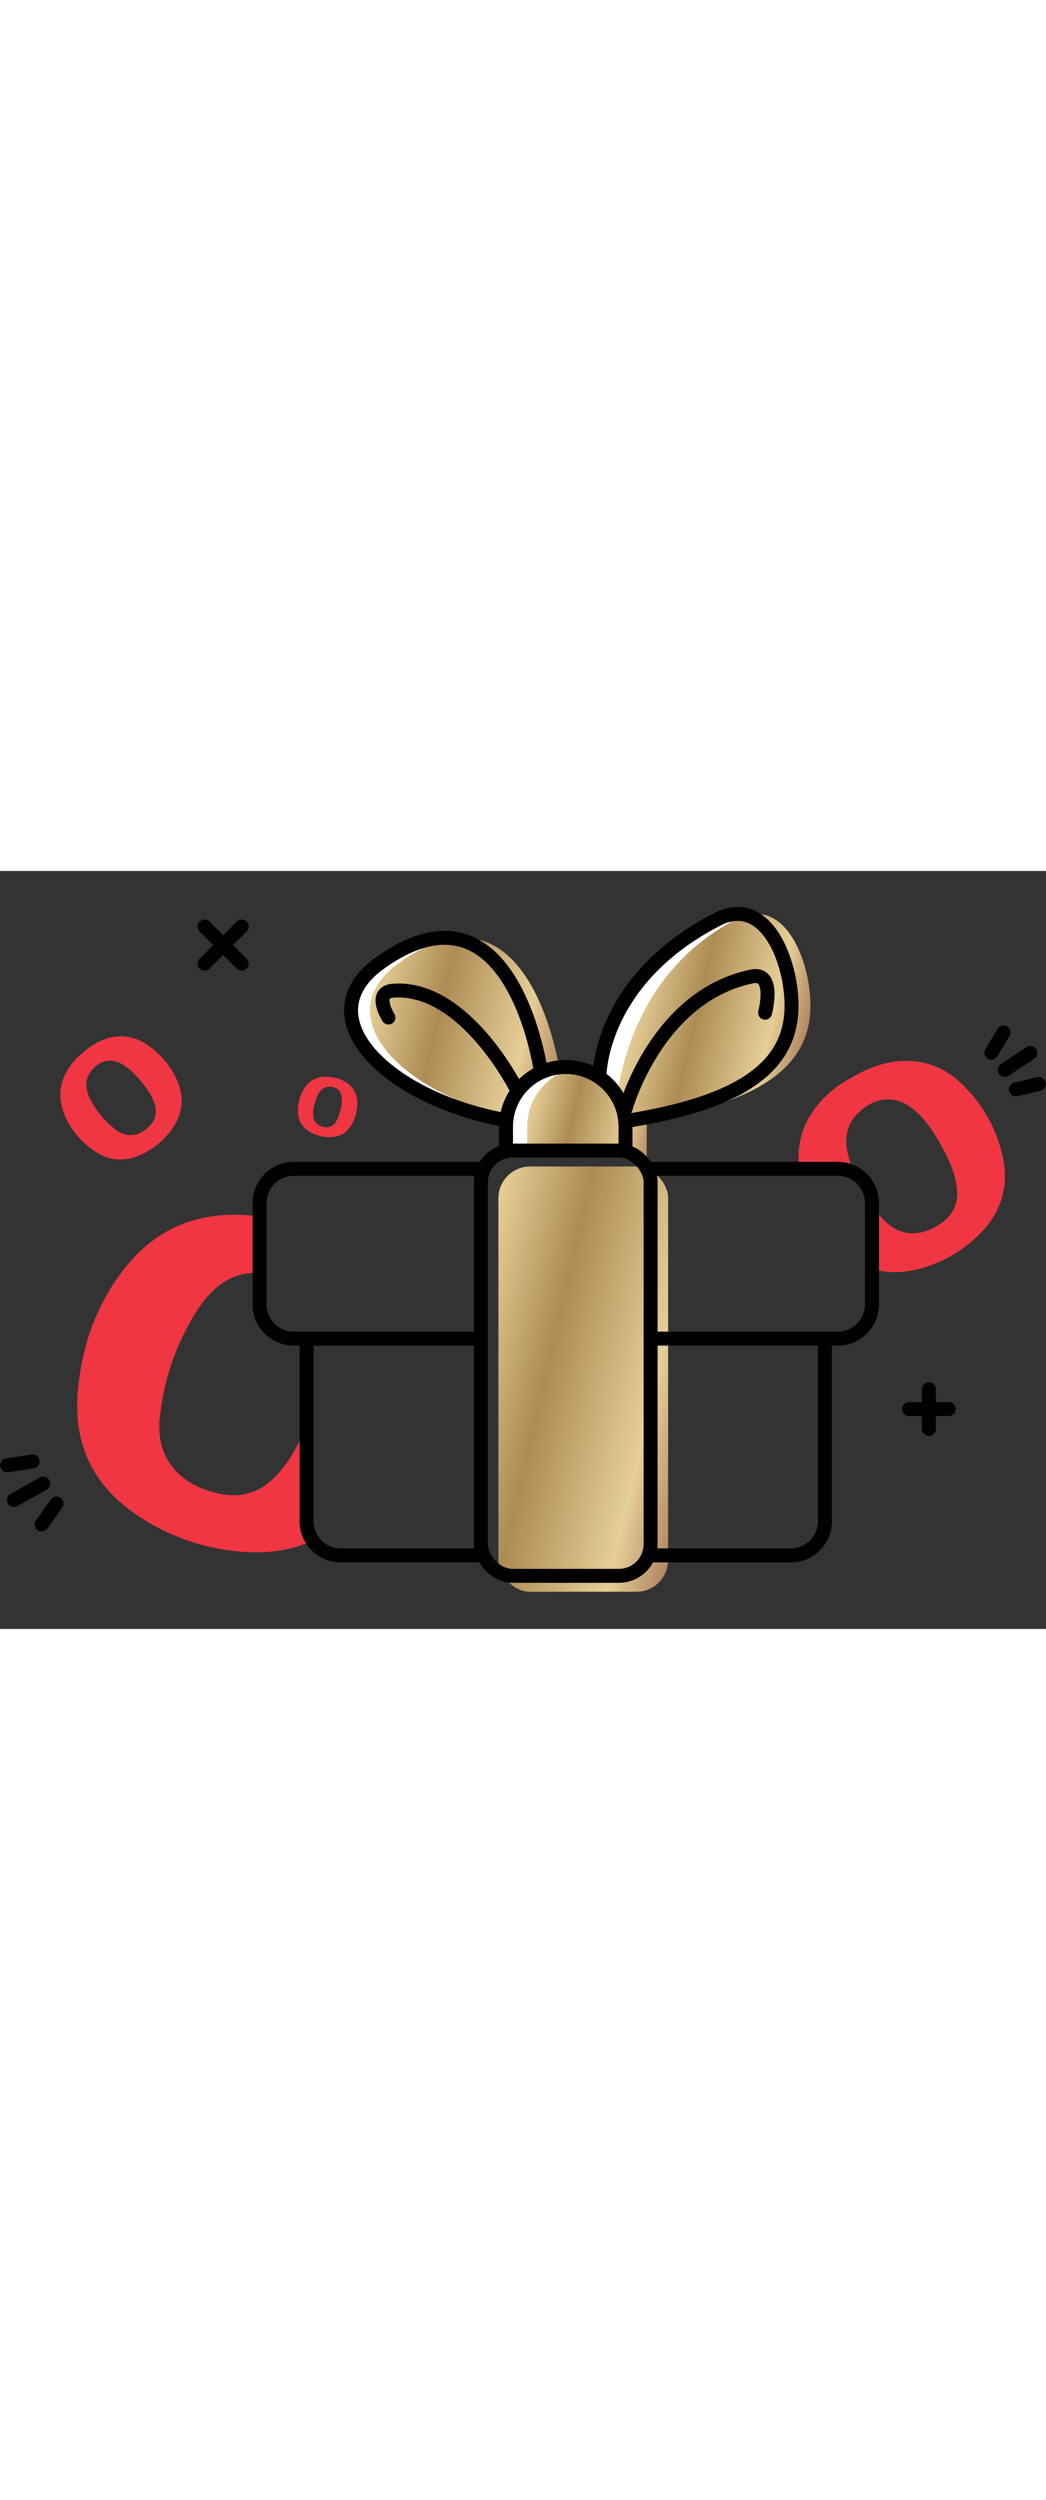 <svg width="500" id="Слой_1" data-name="Слой 1" xmlns="http://www.w3.org/2000/svg" xmlns:xlink="http://www.w3.org/1999/xlink" viewBox="0 0 1649.13 1194.78"><rect x="0" y="0" width="1649.13" height="1194.78" fill="#333333" stroke="none"/><defs><style>.cls-1,.cls-3{fill:none}.cls-2{clip-path:url(#clip-path)}.cls-3{stroke:#010101;stroke-linecap:round;stroke-linejoin:round;stroke-width:22px}.cls-4{fill:#fff}.cls-13{fill:#ef3642}</style><clipPath id="clip-path" transform="translate(0 56.64)"><path class="cls-1" d="M0 0h1649.13v1079.49H0z"/></clipPath><clipPath id="clip-path-2" transform="translate(0 56.64)"><path class="cls-1" d="M630 87.51c-120.38 85.21 8.6 214.68 198.13 248.74l54.69-75.52s-29.29-212-152.27-212C702.26 48.68 669 59.9 630 87.51"/></clipPath><linearGradient id="Безымянный_градиент" y1="1079.55" x2="1" y2="1079.55" gradientTransform="matrix(0 -315.67 -315.67 0 341477.25 389.65)" gradientUnits="userSpaceOnUse"><stop offset="0" stop-color="#b28862"/><stop offset=".21" stop-color="#e6ce97"/><stop offset=".65" stop-color="#ad8b55"/><stop offset="1" stop-color="#e6ce97"/></linearGradient><clipPath id="clip-path-4" transform="translate(0 56.64)"><path class="cls-1" d="M831.22 346.54V386s101.38-1.9 136-1.9 41.2 22.08 41.2 22.08l11.17-2.79v-56.85a94.21 94.21 0 1 0-188.42 0"/></clipPath><linearGradient id="Безымянный_градиент_2" y1="1079.49" y2="1079.49" gradientTransform="matrix(0 -198.8 -198.8 0 215533.55 437.73)" xlink:href="#Безымянный_градиент"/><clipPath id="clip-path-6" transform="translate(0 56.64)"><path class="cls-1" d="M1160.88 19.49C972.93 116 970.19 327.84 970.19 327.84l45.39 9.81c183.29-29 263.17-86.26 262.19-183.76-.61-60.6-30.16-142.9-85-142.89-9.81 0-20.44 2.63-31.84 8.49"/></clipPath><linearGradient id="Безымянный_градиент_3" y1="1079.47" y2="1079.47" gradientTransform="matrix(0 -270.76 -270.76 0 293398.36 323.55)" xlink:href="#Безымянный_градиент"/><clipPath id="clip-path-7" transform="translate(0 56.64)"><rect class="cls-1" x="785.81" y="409.16" width="267.57" height="670.33" rx="50" ry="50"/></clipPath><linearGradient id="Безымянный_градиент_4" y1="1079.49" y2="1079.49" gradientTransform="matrix(0 -391.59 -391.59 0 423638.52 940.12)" xlink:href="#Безымянный_градиент"/></defs><g class="cls-2"><path class="cls-3" d="M68.19 965.61l-46.18 25.88"/><path class="cls-3" d="M89.1 940.4s-23.92 34.12-23.77 33.42M51.52 873.9S10.4 880.65 11 880.26" transform="translate(0 56.64)"/><path class="cls-3" d="M1584.19 313.55l40.2-26.67"/><path class="cls-3" d="M1563.05 229.79s19.4-32.64 19.31-32m19.39 89.86s36.91-8.94 36.38-8.55" transform="translate(0 56.64)"/><path class="cls-4" d="M853 260.74S808.75-60.09 600.21 87.51c-120.39 85.21 8.6 214.68 198.13 248.74" transform="translate(0 56.64)"/></g><g clip-path="url(#clip-path-2)"><path transform="rotate(-77 731.83 220.794)" fill="url(#Безымянный_градиент)" d="M514.15-21.69h364.16v428.33H514.15z"/></g><g class="cls-2"><path class="cls-4" d="M986.19 386v-39.46a94.21 94.21 0 1 0-188.42 0V386" transform="translate(0 56.64)"/></g><g clip-path="url(#clip-path-4)"><path transform="rotate(-77 961.032 357.55)" fill="url(#Безымянный_градиент_2)" d="M829.3 220.14h192.26v218.19H829.3z"/></g><g class="cls-2"><path class="cls-4" d="M945 268.65S943.13 116 1131.07 19.49c75.22-38.61 116.17 63 116.89 134.4 1 97.51-78.9 154.8-262.19 183.76" transform="translate(0 56.64)"/></g><g clip-path="url(#clip-path-6)"><path transform="rotate(-77 1160.072 202.646)" fill="url(#Безымянный_градиент_3)" d="M930.62-12.74h387.7v374.13h-387.7z"/></g><g clip-path="url(#clip-path-7)"><path transform="rotate(-77 955.205 772.644)" fill="url(#Безымянный_градиент_4)" d="M562.93 538.57h713.34v411.5H562.93z"/></g><g class="cls-2"><path class="cls-13" d="M1580.29 390.83a224.59 224.59 0 0 0-64.22-112.14c-27.66-26.51-60.83-38.75-99.37-35.44-26.14 2.25-49.76 11.82-72.28 24.67-10.5 6-21 12-30.42 19.74-40.27 33.07-59.85 74.07-54.12 123.88h62.76a62.8 62.8 0 0 1 22.22 4q-3.64-9.6-6.48-19.6c-6.59-23.27-6.57-47.18 10.33-66.41 23.81-27.11 58.45-36.7 90.38-11.28 19.64 15.64 32.55 36.35 41.6 52.14 12.94 23.14 21.82 41.13 26 61 7.44 35.07-3.07 57.64-34.34 74.2-28.8 15.25-57.94 10.9-80.47-13.83-2.16-2.37-4.26-4.8-6.32-7.24v88.55c18.15 4 37.51 3.59 57.93-1.14 38.73-9 72.72-28.08 100.88-56.09 34.9-34.72 47.27-77 35.88-125.06M486.75 807.13c-10.81 28.56-21.7 51.62-37.07 72.43-34.71 47-73.6 58.59-127.59 38.38-49.74-18.62-75.94-58.85-70.16-113.07 6.47-60.6 26-117.5 58.92-168.89 20.71-32.36 49-57.71 89-59.15v-89.95c-85.2-9.09-156.43 18.63-209.36 90.53-42.07 57.18-63.67 122.59-68.32 193.28-5.08 77.45 25.11 139.25 87.83 183.81 52.81 37.53 112.87 58.3 177.47 62.34 36.32 2.27 69.52-2.82 99.29-15.18z" transform="translate(0 56.64)"/><path class="cls-3" d="M1464.46 816.87v62.64m-31.32-31.32h62.65M322.47 87.49l58.6 58.6m-58.6 0l58.6-58.6"/><path class="cls-13" d="M528.4 269.46c7.41 1.76 14.41 4.44 20.47 9.21a36.09 36.09 0 0 1 14.23 27.55 66 66 0 0 1-8.71 37c-7.19 12.6-18.34 19.21-32.8 19.66a61.1 61.1 0 0 1-32.92-8.19c-12-6.94-18.48-17.53-18.87-31.52a64.81 64.81 0 0 1 9-35.86c8.82-14.7 22.22-20.75 39.1-19.68a63.81 63.81 0 0 1 10.49 1.87m8.7 49.36c1.23-5.21 2.61-12.24 1.53-19.54-1.76-11.87-11.12-16.76-21.67-15.71-7.49.74-12.29 5.87-15.54 12.19a69.68 69.68 0 0 0-7.73 31.32c-.12 9.83 5.26 16.61 14.51 19.12 10 2.72 16.82 0 22.26-9 3.08-5.11 4.78-10.76 6.65-18.33m-405.2-90.44c11.49-9.69 24-17.63 38.63-21.66 21.62-5.94 41.83-2.44 60.39 9.77a130.22 130.22 0 0 1 48.4 57.2c11.54 26.2 8.93 51.62-7.32 75.08a120.56 120.56 0 0 1-51.63 42.58c-25.1 10.9-49.48 8.73-72.13-7.07-20.68-14.42-36.62-33-46.29-56.36-12.95-31.24-6.83-59.59 14.69-85.09 4.55-5.39 9.92-9.91 15.27-14.45m88.48 44.14c-6.82-8.05-16.35-18.5-29.2-25.36-20.88-11.14-39.62-2-50.35 15.93-7.61 12.74-5.11 26.38 1.09 39a137.45 137.45 0 0 0 40.59 49c15.45 11.74 32.52 11.16 47.34-.57 16.09-12.73 19.71-26.7 11.78-45.92-4.49-10.89-11.44-20.21-21.26-32" transform="translate(0 56.64)"/><rect class="cls-3" x="758.2" y="440.7" width="267.57" height="670.33" rx="50" ry="50"/><path class="cls-3" d="M986.19 381v-34.46a94.21 94.21 0 1 0-188.42 0V381M758.2 680.44H463a53.73 53.73 0 0 1-53.73-53.73v-160.1A53.73 53.73 0 0 1 463 412.88h295.2m267.57 0H1321a53.73 53.73 0 0 1 53.73 53.73v160.1a53.73 53.73 0 0 1-53.73 53.73h-295.23m0 0h274.82v288a53.73 53.73 0 0 1-53.73 53.73h-219.09" transform="translate(0 56.64)"/><path class="cls-3" d="M754.88 1022.16H537.11a53.73 53.73 0 0 1-53.73-53.73v-288H758.2M853 260.74S808.75-60.09 600.21 87.51c-120.39 85.21 8.6 214.68 198.13 248.74M945 268.65S943.13 116 1131.07 19.49c75.22-38.61 116.17 63 116.89 134.4 1 97.51-78.9 154.8-262.19 183.76" transform="translate(0 56.64)"/><path class="cls-3" d="M816.23 290.53s-81.33-166-195.58-158.58c-33.9 2.2-8.26 42.38-8.26 42.38m373.8 143.85s48.71-177.66 199.19-208.59c38-7.8 20.87 57.2 20.87 57.2" transform="translate(0 56.64)"/></g></svg>